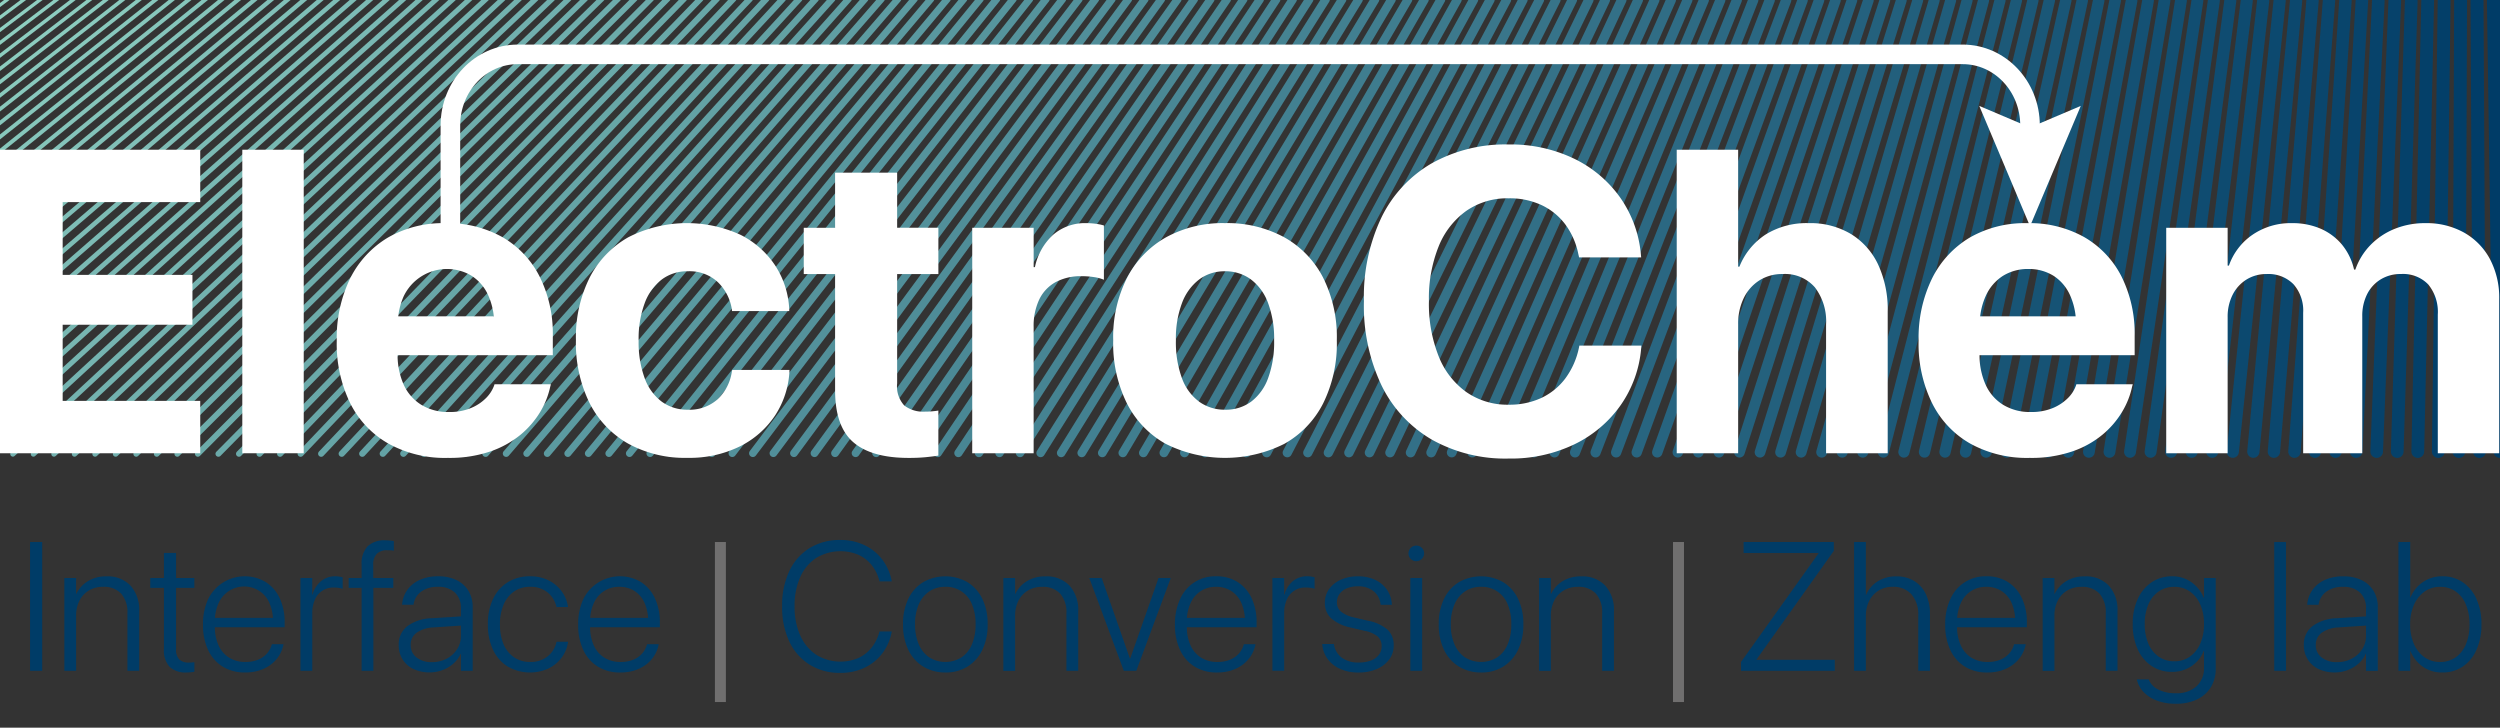 <svg id="Layer_1" data-name="Layer 1" xmlns="http://www.w3.org/2000/svg" viewBox="0 0 383 111.479"><rect x="0" y="0" width="383" height="111.479" fill="#333333" stroke="none"/><defs><style>.cls-1,.cls-10,.cls-100,.cls-101,.cls-102,.cls-103,.cls-104,.cls-105,.cls-106,.cls-107,.cls-108,.cls-109,.cls-11,.cls-110,.cls-111,.cls-112,.cls-113,.cls-114,.cls-115,.cls-116,.cls-117,.cls-118,.cls-119,.cls-12,.cls-120,.cls-121,.cls-122,.cls-123,.cls-124,.cls-125,.cls-126,.cls-127,.cls-128,.cls-129,.cls-13,.cls-130,.cls-131,.cls-132,.cls-133,.cls-134,.cls-135,.cls-136,.cls-137,.cls-138,.cls-139,.cls-14,.cls-140,.cls-141,.cls-142,.cls-143,.cls-144,.cls-145,.cls-146,.cls-147,.cls-148,.cls-149,.cls-15,.cls-150,.cls-151,.cls-152,.cls-153,.cls-16,.cls-17,.cls-18,.cls-19,.cls-2,.cls-20,.cls-21,.cls-22,.cls-23,.cls-24,.cls-25,.cls-26,.cls-27,.cls-28,.cls-29,.cls-3,.cls-30,.cls-31,.cls-32,.cls-33,.cls-34,.cls-35,.cls-36,.cls-37,.cls-38,.cls-39,.cls-4,.cls-40,.cls-41,.cls-42,.cls-43,.cls-44,.cls-45,.cls-46,.cls-47,.cls-48,.cls-49,.cls-5,.cls-50,.cls-51,.cls-52,.cls-53,.cls-54,.cls-55,.cls-56,.cls-57,.cls-58,.cls-59,.cls-6,.cls-60,.cls-61,.cls-62,.cls-63,.cls-64,.cls-65,.cls-66,.cls-67,.cls-68,.cls-69,.cls-7,.cls-70,.cls-71,.cls-72,.cls-73,.cls-74,.cls-75,.cls-76,.cls-77,.cls-78,.cls-79,.cls-8,.cls-80,.cls-81,.cls-82,.cls-83,.cls-84,.cls-85,.cls-86,.cls-87,.cls-88,.cls-89,.cls-9,.cls-90,.cls-91,.cls-92,.cls-93,.cls-94,.cls-95,.cls-96,.cls-97,.cls-98,.cls-99{fill:none;stroke-linecap:round;stroke-linejoin:round;}.cls-1{stroke:#91d1c2;stroke-width:0.5px;}.cls-2{stroke:#90d0c1;stroke-width:0.51px;}.cls-3{stroke:#8fcfc1;stroke-width:0.52px;}.cls-4{stroke:#8ecec0;stroke-width:0.53px;}.cls-5{stroke:#8dcdc0;stroke-width:0.54px;}.cls-6{stroke:#8cccbf;stroke-width:0.55px;}.cls-7{stroke:#8bcbbe;stroke-width:0.56px;}.cls-8{stroke:#8acabe;stroke-width:0.57px;}.cls-9{stroke:#89c9bd;stroke-width:0.579px;}.cls-10{stroke:#88c8bd;stroke-width:0.589px;}.cls-11{stroke:#87c7bc;stroke-width:0.599px;}.cls-12{stroke:#86c6bb;stroke-width:0.609px;}.cls-13{stroke:#85c5bb;stroke-width:0.619px;}.cls-14{stroke:#85c4ba;stroke-width:0.629px;}.cls-15{stroke:#84c3ba;stroke-width:0.639px;}.cls-16{stroke:#83c2b9;stroke-width:0.649px;}.cls-17{stroke:#82c1b8;stroke-width:0.659px;}.cls-18{stroke:#81c0b8;stroke-width:0.669px;}.cls-19{stroke:#80bfb7;stroke-width:0.679px;}.cls-20{stroke:#7fbeb7;stroke-width:0.689px;}.cls-21{stroke:#7ebdb6;stroke-width:0.699px;}.cls-22{stroke:#7dbcb5;stroke-width:0.709px;}.cls-23{stroke:#7cbbb5;stroke-width:0.719px;}.cls-24{stroke:#7bbab4;stroke-width:0.728px;}.cls-25{stroke:#7ab9b4;stroke-width:0.738px;}.cls-26{stroke:#79b8b3;stroke-width:0.748px;}.cls-27{stroke:#78b7b2;stroke-width:0.758px;}.cls-28{stroke:#77b6b2;stroke-width:0.768px;}.cls-29{stroke:#76b5b1;stroke-width:0.778px;}.cls-30{stroke:#75b4b1;stroke-width:0.788px;}.cls-31{stroke:#74b3b0;stroke-width:0.798px;}.cls-32{stroke:#73b2af;stroke-width:0.808px;}.cls-33{stroke:#72b1af;stroke-width:0.818px;}.cls-34{stroke:#71b0ae;stroke-width:0.828px;}.cls-35{stroke:#70afae;stroke-width:0.838px;}.cls-36{stroke:#6faead;stroke-width:0.848px;}.cls-37{stroke:#6eadac;stroke-width:0.858px;}.cls-38{stroke:#6dacac;stroke-width:0.868px;}.cls-39{stroke:#6dacab;stroke-width:0.877px;}.cls-40{stroke:#6cabaa;stroke-width:0.887px;}.cls-41{stroke:#6baaaa;stroke-width:0.897px;}.cls-42{stroke:#6aa9a9;stroke-width:0.907px;}.cls-43{stroke:#69a8a9;stroke-width:0.917px;}.cls-44{stroke:#68a7a8;stroke-width:0.927px;}.cls-45{stroke:#67a6a7;stroke-width:0.937px;}.cls-46{stroke:#66a5a7;stroke-width:0.947px;}.cls-47{stroke:#65a4a6;stroke-width:0.957px;}.cls-48{stroke:#64a3a6;stroke-width:0.967px;}.cls-49{stroke:#63a2a5;stroke-width:0.977px;}.cls-50{stroke:#62a1a4;stroke-width:0.987px;}.cls-51{stroke:#61a0a4;stroke-width:0.997px;}.cls-52{stroke:#609fa3;stroke-width:1.007px;}.cls-53{stroke:#5f9ea3;stroke-width:1.017px;}.cls-54{stroke:#5e9da2;stroke-width:1.026px;}.cls-55{stroke:#5d9ca1;stroke-width:1.036px;}.cls-56{stroke:#5c9ba1;stroke-width:1.046px;}.cls-57{stroke:#5b9aa0;stroke-width:1.056px;}.cls-58{stroke:#5a99a0;stroke-width:1.066px;}.cls-59{stroke:#59989f;stroke-width:1.076px;}.cls-60{stroke:#58979e;stroke-width:1.086px;}.cls-61{stroke:#57969e;stroke-width:1.096px;}.cls-62{stroke:#56959d;stroke-width:1.106px;}.cls-63{stroke:#55949d;stroke-width:1.116px;}.cls-64{stroke:#55939c;stroke-width:1.126px;}.cls-65{stroke:#54929b;stroke-width:1.136px;}.cls-66{stroke:#53919b;stroke-width:1.146px;}.cls-67{stroke:#52909a;stroke-width:1.156px;}.cls-68{stroke:#518f9a;stroke-width:1.166px;}.cls-69{stroke:#508e99;stroke-width:1.175px;}.cls-70{stroke:#4f8d98;stroke-width:1.185px;}.cls-71{stroke:#4e8c98;stroke-width:1.195px;}.cls-72{stroke:#4d8b97;stroke-width:1.205px;}.cls-73{stroke:#4c8a97;stroke-width:1.215px;}.cls-74{stroke:#4b8996;stroke-width:1.225px;}.cls-75{stroke:#4a8895;stroke-width:1.235px;}.cls-76{stroke:#498795;stroke-width:1.245px;}.cls-77{stroke:#488694;stroke-width:1.255px;}.cls-78{stroke:#478594;stroke-width:1.265px;}.cls-79{stroke:#468493;stroke-width:1.275px;}.cls-80{stroke:#458392;stroke-width:1.285px;}.cls-81{stroke:#448292;stroke-width:1.295px;}.cls-82{stroke:#438191;stroke-width:1.305px;}.cls-83{stroke:#428091;stroke-width:1.315px;}.cls-84{stroke:#417f90;stroke-width:1.325px;}.cls-85{stroke:#407e8f;stroke-width:1.334px;}.cls-86{stroke:#3f7d8f;stroke-width:1.344px;}.cls-87{stroke:#3e7c8e;stroke-width:1.354px;}.cls-88{stroke:#3d7b8e;stroke-width:1.364px;}.cls-89{stroke:#3c7a8d;stroke-width:1.374px;}.cls-90{stroke:#3c798c;stroke-width:1.384px;}.cls-91{stroke:#3b788c;stroke-width:1.394px;}.cls-92{stroke:#3a778b;stroke-width:1.404px;}.cls-93{stroke:#39768b;stroke-width:1.414px;}.cls-94{stroke:#38758a;stroke-width:1.424px;}.cls-95{stroke:#377489;stroke-width:1.434px;}.cls-96{stroke:#367389;stroke-width:1.444px;}.cls-97{stroke:#357288;stroke-width:1.454px;}.cls-98{stroke:#347188;stroke-width:1.464px;}.cls-99{stroke:#337087;stroke-width:1.474px;}.cls-100{stroke:#326f86;stroke-width:1.483px;}.cls-101{stroke:#316e86;stroke-width:1.493px;}.cls-102{stroke:#306d85;stroke-width:1.503px;}.cls-103{stroke:#2f6c85;stroke-width:1.513px;}.cls-104{stroke:#2e6b84;stroke-width:1.523px;}.cls-105{stroke:#2d6a83;stroke-width:1.533px;}.cls-106{stroke:#2c6983;stroke-width:1.543px;}.cls-107{stroke:#2b6882;stroke-width:1.553px;}.cls-108{stroke:#2a6782;stroke-width:1.563px;}.cls-109{stroke:#296681;stroke-width:1.573px;}.cls-110{stroke:#286580;stroke-width:1.583px;}.cls-111{stroke:#276480;stroke-width:1.593px;}.cls-112{stroke:#26637f;stroke-width:1.603px;}.cls-113{stroke:#25627f;stroke-width:1.613px;}.cls-114{stroke:#24617e;stroke-width:1.623px;}.cls-115{stroke:#24617d;stroke-width:1.632px;}.cls-116{stroke:#23607d;stroke-width:1.642px;}.cls-117{stroke:#225f7c;stroke-width:1.652px;}.cls-118{stroke:#215e7b;stroke-width:1.662px;}.cls-119{stroke:#205d7b;stroke-width:1.672px;}.cls-120{stroke:#1f5c7a;stroke-width:1.682px;}.cls-121{stroke:#1e5b7a;stroke-width:1.692px;}.cls-122{stroke:#1d5a79;stroke-width:1.702px;}.cls-123{stroke:#1c5978;stroke-width:1.712px;}.cls-124{stroke:#1b5878;stroke-width:1.722px;}.cls-125{stroke:#1a5777;stroke-width:1.732px;}.cls-126{stroke:#195677;stroke-width:1.742px;}.cls-127{stroke:#185576;stroke-width:1.752px;}.cls-128{stroke:#175475;stroke-width:1.762px;}.cls-129{stroke:#165375;stroke-width:1.772px;}.cls-130{stroke:#155274;stroke-width:1.781px;}.cls-131{stroke:#145174;stroke-width:1.791px;}.cls-132{stroke:#135073;stroke-width:1.801px;}.cls-133{stroke:#124f72;stroke-width:1.811px;}.cls-134{stroke:#114e72;stroke-width:1.821px;}.cls-135{stroke:#104d71;stroke-width:1.831px;}.cls-136{stroke:#0f4c71;stroke-width:1.841px;}.cls-137{stroke:#0e4b70;stroke-width:1.851px;}.cls-138{stroke:#0d4a6f;stroke-width:1.861px;}.cls-139{stroke:#0c496f;stroke-width:1.871px;}.cls-140{stroke:#0c486e;stroke-width:1.881px;}.cls-141{stroke:#0b476e;stroke-width:1.891px;}.cls-142{stroke:#0a466d;stroke-width:1.901px;}.cls-143{stroke:#09456c;stroke-width:1.911px;}.cls-144{stroke:#08446c;stroke-width:1.921px;}.cls-145{stroke:#07436b;stroke-width:1.93px;}.cls-146{stroke:#06426b;stroke-width:1.94px;}.cls-147{stroke:#05416a;stroke-width:1.95px;}.cls-148{stroke:#044069;stroke-width:1.96px;}.cls-149{stroke:#033f69;stroke-width:1.97px;}.cls-150{stroke:#023e68;stroke-width:1.98px;}.cls-151{stroke:#013d68;stroke-width:1.99px;}.cls-152{stroke:#003c67;stroke-width:2px;}.cls-153{stroke:#fff;stroke-width:3px;}.cls-154{fill:#fff;}.cls-155{fill:#003c67;}.cls-156{fill:#706f6f;}</style></defs><line class="cls-1" x1="-92.5" y1="69.659" x2="1.5" y2="-0.341"/><line class="cls-2" x1="-89.351" y1="69.656" x2="4.02" y2="-0.338"/><line class="cls-3" x1="-86.202" y1="69.653" x2="6.54" y2="-0.334"/><line class="cls-4" x1="-83.053" y1="69.649" x2="9.06" y2="-0.331"/><line class="cls-5" x1="-79.904" y1="69.646" x2="11.579" y2="-0.328"/><line class="cls-6" x1="-76.755" y1="69.643" x2="14.099" y2="-0.324"/><line class="cls-7" x1="-73.606" y1="69.639" x2="16.619" y2="-0.321"/><line class="cls-8" x1="-70.457" y1="69.636" x2="19.139" y2="-0.318"/><line class="cls-9" x1="-67.308" y1="69.633" x2="21.659" y2="-0.314"/><line class="cls-10" x1="-64.159" y1="69.629" x2="24.179" y2="-0.311"/><line class="cls-11" x1="-61.01" y1="69.626" x2="26.699" y2="-0.308"/><line class="cls-12" x1="-57.861" y1="69.623" x2="29.219" y2="-0.304"/><line class="cls-13" x1="-54.712" y1="69.619" x2="31.738" y2="-0.301"/><line class="cls-14" x1="-51.563" y1="69.616" x2="34.258" y2="-0.298"/><line class="cls-15" x1="-48.414" y1="69.613" x2="36.778" y2="-0.294"/><line class="cls-16" x1="-45.265" y1="69.61" x2="39.298" y2="-0.291"/><line class="cls-17" x1="-42.116" y1="69.606" x2="41.818" y2="-0.288"/><line class="cls-18" x1="-38.967" y1="69.603" x2="44.338" y2="-0.285"/><line class="cls-19" x1="-35.818" y1="69.6" x2="46.858" y2="-0.281"/><line class="cls-20" x1="-32.669" y1="69.596" x2="49.377" y2="-0.278"/><line class="cls-21" x1="-29.52" y1="69.593" x2="51.897" y2="-0.275"/><line class="cls-22" x1="-26.371" y1="69.59" x2="54.417" y2="-0.271"/><line class="cls-23" x1="-23.222" y1="69.586" x2="56.937" y2="-0.268"/><line class="cls-24" x1="-20.073" y1="69.583" x2="59.457" y2="-0.265"/><line class="cls-25" x1="-16.924" y1="69.58" x2="61.977" y2="-0.261"/><line class="cls-26" x1="-13.775" y1="69.576" x2="64.497" y2="-0.258"/><line class="cls-27" x1="-10.626" y1="69.573" x2="67.017" y2="-0.255"/><line class="cls-28" x1="-7.477" y1="69.57" x2="69.536" y2="-0.251"/><line class="cls-29" x1="-4.328" y1="69.566" x2="72.056" y2="-0.248"/><line class="cls-30" x1="-1.179" y1="69.563" x2="74.576" y2="-0.245"/><line class="cls-31" x1="1.97" y1="69.56" x2="77.096" y2="-0.241"/><line class="cls-32" x1="5.119" y1="69.557" x2="79.616" y2="-0.238"/><line class="cls-33" x1="8.268" y1="69.553" x2="82.136" y2="-0.235"/><line class="cls-34" x1="11.417" y1="69.55" x2="84.656" y2="-0.232"/><line class="cls-35" x1="14.566" y1="69.547" x2="87.175" y2="-0.228"/><line class="cls-36" x1="17.715" y1="69.543" x2="89.695" y2="-0.225"/><line class="cls-37" x1="20.864" y1="69.54" x2="92.215" y2="-0.222"/><line class="cls-38" x1="24.013" y1="69.537" x2="94.735" y2="-0.218"/><line class="cls-39" x1="27.162" y1="69.533" x2="97.255" y2="-0.215"/><line class="cls-40" x1="30.311" y1="69.53" x2="99.775" y2="-0.212"/><line class="cls-41" x1="33.46" y1="69.527" x2="102.295" y2="-0.208"/><line class="cls-42" x1="36.609" y1="69.523" x2="104.815" y2="-0.205"/><line class="cls-43" x1="39.758" y1="69.52" x2="107.334" y2="-0.202"/><line class="cls-44" x1="42.907" y1="69.517" x2="109.854" y2="-0.198"/><line class="cls-45" x1="46.056" y1="69.513" x2="112.374" y2="-0.195"/><line class="cls-46" x1="49.205" y1="69.51" x2="114.894" y2="-0.192"/><line class="cls-47" x1="52.354" y1="69.507" x2="117.414" y2="-0.189"/><line class="cls-48" x1="55.503" y1="69.504" x2="119.934" y2="-0.185"/><line class="cls-49" x1="58.652" y1="69.5" x2="122.454" y2="-0.182"/><line class="cls-50" x1="61.801" y1="69.497" x2="124.974" y2="-0.179"/><line class="cls-51" x1="64.95" y1="69.494" x2="127.493" y2="-0.175"/><line class="cls-52" x1="68.099" y1="69.49" x2="130.013" y2="-0.172"/><line class="cls-53" x1="71.248" y1="69.487" x2="132.533" y2="-0.169"/><line class="cls-54" x1="74.397" y1="69.484" x2="135.053" y2="-0.165"/><line class="cls-55" x1="77.546" y1="69.48" x2="137.573" y2="-0.162"/><line class="cls-56" x1="80.695" y1="69.477" x2="140.093" y2="-0.159"/><line class="cls-57" x1="83.844" y1="69.474" x2="142.613" y2="-0.155"/><line class="cls-58" x1="86.993" y1="69.47" x2="145.132" y2="-0.152"/><line class="cls-59" x1="90.142" y1="69.467" x2="147.652" y2="-0.149"/><line class="cls-60" x1="93.291" y1="69.464" x2="150.172" y2="-0.145"/><line class="cls-61" x1="96.44" y1="69.461" x2="152.692" y2="-0.142"/><line class="cls-62" x1="99.589" y1="69.457" x2="155.212" y2="-0.139"/><line class="cls-63" x1="102.738" y1="69.454" x2="157.732" y2="-0.136"/><line class="cls-64" x1="105.887" y1="69.451" x2="160.252" y2="-0.132"/><line class="cls-65" x1="109.036" y1="69.447" x2="162.772" y2="-0.129"/><line class="cls-66" x1="112.185" y1="69.444" x2="165.291" y2="-0.126"/><line class="cls-67" x1="115.334" y1="69.441" x2="167.811" y2="-0.122"/><line class="cls-68" x1="118.483" y1="69.437" x2="170.331" y2="-0.119"/><line class="cls-69" x1="121.632" y1="69.434" x2="172.851" y2="-0.116"/><line class="cls-70" x1="124.781" y1="69.431" x2="175.371" y2="-0.112"/><line class="cls-71" x1="127.93" y1="69.427" x2="177.891" y2="-0.109"/><line class="cls-72" x1="131.079" y1="69.424" x2="180.411" y2="-0.106"/><line class="cls-73" x1="134.228" y1="69.421" x2="182.93" y2="-0.102"/><line class="cls-74" x1="137.377" y1="69.417" x2="185.45" y2="-0.099"/><line class="cls-75" x1="140.526" y1="69.414" x2="187.97" y2="-0.096"/><line class="cls-76" x1="143.675" y1="69.411" x2="190.49" y2="-0.092"/><line class="cls-77" x1="146.825" y1="69.408" x2="193.01" y2="-0.089"/><line class="cls-78" x1="149.974" y1="69.404" x2="195.53" y2="-0.086"/><line class="cls-79" x1="153.123" y1="69.401" x2="198.05" y2="-0.083"/><line class="cls-80" x1="156.272" y1="69.398" x2="200.57" y2="-0.079"/><line class="cls-81" x1="159.421" y1="69.394" x2="203.089" y2="-0.076"/><line class="cls-82" x1="162.57" y1="69.391" x2="205.609" y2="-0.073"/><line class="cls-83" x1="165.719" y1="69.388" x2="208.129" y2="-0.069"/><line class="cls-84" x1="168.868" y1="69.384" x2="210.649" y2="-0.066"/><line class="cls-85" x1="172.017" y1="69.381" x2="213.169" y2="-0.063"/><line class="cls-86" x1="175.166" y1="69.378" x2="215.689" y2="-0.059"/><line class="cls-87" x1="178.315" y1="69.374" x2="218.209" y2="-0.056"/><line class="cls-88" x1="181.464" y1="69.371" x2="220.728" y2="-0.053"/><line class="cls-89" x1="184.613" y1="69.368" x2="223.248" y2="-0.049"/><line class="cls-90" x1="187.762" y1="69.364" x2="225.768" y2="-0.046"/><line class="cls-91" x1="190.911" y1="69.361" x2="228.288" y2="-0.043"/><line class="cls-92" x1="194.06" y1="69.358" x2="230.808" y2="-0.039"/><line class="cls-93" x1="197.209" y1="69.355" x2="233.328" y2="-0.036"/><line class="cls-94" x1="200.358" y1="69.351" x2="235.848" y2="-0.033"/><line class="cls-95" x1="203.507" y1="69.348" x2="238.368" y2="-0.03"/><line class="cls-96" x1="206.656" y1="69.345" x2="240.887" y2="-0.026"/><line class="cls-97" x1="209.805" y1="69.341" x2="243.407" y2="-0.023"/><line class="cls-98" x1="212.954" y1="69.338" x2="245.927" y2="-0.02"/><line class="cls-99" x1="216.103" y1="69.335" x2="248.447" y2="-0.016"/><line class="cls-100" x1="219.252" y1="69.331" x2="250.967" y2="-0.013"/><line class="cls-101" x1="222.401" y1="69.328" x2="253.487" y2="-0.01"/><line class="cls-102" x1="225.55" y1="69.325" x2="256.007" y2="-0.006"/><line class="cls-103" x1="228.699" y1="69.321" x2="258.526" y2="-0.003"/><line class="cls-104" x1="231.848" y1="69.318" x2="261.046"/><line class="cls-105" x1="234.997" y1="69.315" x2="263.566" y2="0.004"/><line class="cls-106" x1="238.146" y1="69.311" x2="266.086" y2="0.007"/><line class="cls-107" x1="241.295" y1="69.308" x2="268.606" y2="0.01"/><line class="cls-108" x1="244.444" y1="69.305" x2="271.126" y2="0.013"/><line class="cls-109" x1="247.593" y1="69.302" x2="273.646" y2="0.017"/><line class="cls-110" x1="250.742" y1="69.298" x2="276.166" y2="0.02"/><line class="cls-111" x1="253.891" y1="69.295" x2="278.685" y2="0.023"/><line class="cls-112" x1="257.04" y1="69.292" x2="281.205" y2="0.027"/><line class="cls-113" x1="260.189" y1="69.288" x2="283.725" y2="0.03"/><line class="cls-114" x1="263.338" y1="69.285" x2="286.245" y2="0.033"/><line class="cls-115" x1="266.487" y1="69.282" x2="288.765" y2="0.037"/><line class="cls-116" x1="269.636" y1="69.278" x2="291.285" y2="0.04"/><line class="cls-117" x1="272.785" y1="69.275" x2="293.805" y2="0.043"/><line class="cls-118" x1="275.934" y1="69.272" x2="296.325" y2="0.047"/><line class="cls-119" x1="279.083" y1="69.268" x2="298.844" y2="0.05"/><line class="cls-120" x1="282.232" y1="69.265" x2="301.364" y2="0.053"/><line class="cls-121" x1="285.381" y1="69.262" x2="303.884" y2="0.057"/><line class="cls-122" x1="288.53" y1="69.259" x2="306.404" y2="0.06"/><line class="cls-123" x1="291.679" y1="69.255" x2="308.924" y2="0.063"/><line class="cls-124" x1="294.828" y1="69.252" x2="311.444" y2="0.066"/><line class="cls-125" x1="297.977" y1="69.249" x2="313.964" y2="0.07"/><line class="cls-126" x1="301.126" y1="69.245" x2="316.483" y2="0.073"/><line class="cls-127" x1="304.275" y1="69.242" x2="319.003" y2="0.076"/><line class="cls-128" x1="307.424" y1="69.239" x2="321.523" y2="0.08"/><line class="cls-129" x1="310.573" y1="69.235" x2="324.043" y2="0.083"/><line class="cls-130" x1="313.722" y1="69.232" x2="326.563" y2="0.086"/><line class="cls-131" x1="316.871" y1="69.229" x2="329.083" y2="0.09"/><line class="cls-132" x1="320.02" y1="69.225" x2="331.603" y2="0.093"/><line class="cls-133" x1="323.169" y1="69.222" x2="334.123" y2="0.096"/><line class="cls-134" x1="326.318" y1="69.219" x2="336.642" y2="0.1"/><line class="cls-135" x1="329.467" y1="69.215" x2="339.162" y2="0.103"/><line class="cls-136" x1="332.616" y1="69.212" x2="341.682" y2="0.106"/><line class="cls-137" x1="335.765" y1="69.209" x2="344.202" y2="0.11"/><line class="cls-138" x1="338.914" y1="69.206" x2="346.722" y2="0.113"/><line class="cls-139" x1="342.063" y1="69.202" x2="349.242" y2="0.116"/><line class="cls-140" x1="345.212" y1="69.199" x2="351.762" y2="0.119"/><line class="cls-141" x1="348.361" y1="69.196" x2="354.281" y2="0.123"/><line class="cls-142" x1="351.51" y1="69.192" x2="356.801" y2="0.126"/><line class="cls-143" x1="354.659" y1="69.189" x2="359.321" y2="0.129"/><line class="cls-144" x1="357.808" y1="69.186" x2="361.841" y2="0.133"/><line class="cls-145" x1="360.957" y1="69.182" x2="364.361" y2="0.136"/><line class="cls-146" x1="364.106" y1="69.179" x2="366.881" y2="0.139"/><line class="cls-147" x1="367.255" y1="69.176" x2="369.401" y2="0.143"/><line class="cls-148" x1="370.404" y1="69.172" x2="371.921" y2="0.146"/><line class="cls-149" x1="373.553" y1="69.169" x2="374.44" y2="0.149"/><line class="cls-150" x1="376.702" y1="69.166" x2="376.96" y2="0.153"/><line class="cls-151" x1="379.851" y1="69.162" x2="379.48" y2="0.156"/><line class="cls-152" x1="383" y1="69.159" x2="382" y2="0.159"/><path class="cls-153" d="M69,34.659V19.219c0-6.014,4.618-10.89,10.315-10.89h221.37c5.7,0,10.315,4.876,10.315,10.89v2.9"/><polygon class="cls-154" points="303.223 16.225 311 19.529 318.777 16.225 311 34.659 303.223 16.225"/><path class="cls-155" d="M4.606,83.038h1.86v19.729H4.606Z"/><path class="cls-155" d="M9.856,88.548h1.8v2.433H11.7a4.6,4.6,0,0,1,1.723-1.92A5.207,5.207,0,0,1,16.31,88.3,4.8,4.8,0,0,1,20,89.724a5.548,5.548,0,0,1,1.326,3.937v9.106H19.522v-8.8a4.312,4.312,0,0,0-.957-3.022A3.588,3.588,0,0,0,15.79,89.9a4.125,4.125,0,0,0-2.174.561,3.824,3.824,0,0,0-1.442,1.552,5,5,0,0,0-.513,2.331v8.422h-1.8Z"/><path class="cls-155" d="M25.982,102.158a3.724,3.724,0,0,1-.868-2.727V90.065H23.022V88.548h2.092V84.706h1.86v3.842h2.8v1.517h-2.8V99.4a2.184,2.184,0,0,0,.5,1.641,2.124,2.124,0,0,0,1.5.465c.155,0,.3-.007.444-.021l.362-.034v1.463c-.136.027-.312.053-.526.075a6.078,6.078,0,0,1-.649.034A3.559,3.559,0,0,1,25.982,102.158Z"/><path class="cls-155" d="M34.124,102.131a5.882,5.882,0,0,1-2.235-2.543A8.939,8.939,0,0,1,31.1,95.7v-.013a9.039,9.039,0,0,1,.786-3.9,6.254,6.254,0,0,1,8.818-2.618,5.815,5.815,0,0,1,2.147,2.481,8.638,8.638,0,0,1,.758,3.733V96.1H32.005V94.659H42.737l-.916,1.3v-.684a6.852,6.852,0,0,0-.567-2.946A4.16,4.16,0,0,0,39.7,90.517,4.286,4.286,0,0,0,33.5,92.369a6.654,6.654,0,0,0-.581,2.905v.684a6.8,6.8,0,0,0,.581,2.953,4.264,4.264,0,0,0,1.634,1.86,4.655,4.655,0,0,0,2.474.642,5.073,5.073,0,0,0,1.86-.321,3.664,3.664,0,0,0,1.367-.909,3.418,3.418,0,0,0,.779-1.368l.041-.123h1.778l-.028.137a4.974,4.974,0,0,1-.69,1.675,5.123,5.123,0,0,1-1.265,1.34,5.85,5.85,0,0,1-1.75.875,7.118,7.118,0,0,1-2.133.307A6.421,6.421,0,0,1,34.124,102.131Z"/><path class="cls-155" d="M46.032,88.548h1.805V91.1h.041A4.065,4.065,0,0,1,49.17,89.04a3.352,3.352,0,0,1,2.208-.752,3.717,3.717,0,0,1,.656.055,3.594,3.594,0,0,1,.465.109v1.764a2.251,2.251,0,0,0-.533-.144,4.957,4.957,0,0,0-.834-.061A3.031,3.031,0,0,0,48.24,91.87a5.025,5.025,0,0,0-.4,2.092v8.8H46.032Z"/><path class="cls-155" d="M55.4,90.065H53.415V88.548H55.4V86.524a3.834,3.834,0,0,1,.923-2.836,3.691,3.691,0,0,1,2.7-.91c.246,0,.487.012.724.034s.433.048.588.076v1.476a3.555,3.555,0,0,0-.485-.054c-.178-.009-.358-.014-.54-.014a2.168,2.168,0,0,0-1.579.54,2.327,2.327,0,0,0-.554,1.729v1.983h3.076v1.517H57.2v12.7H55.4Z"/><path class="cls-155" d="M63.341,102.5a3.991,3.991,0,0,1-1.661-1.477,4.043,4.043,0,0,1-.595-2.194V98.8a3.488,3.488,0,0,1,1.326-2.878,6.59,6.59,0,0,1,3.774-1.21l5.332-.342V95.78l-5.114.342a4.8,4.8,0,0,0-2.577.814,2.22,2.22,0,0,0-.909,1.866v.027a2.3,2.3,0,0,0,.9,1.894,3.646,3.646,0,0,0,2.338.717,4.8,4.8,0,0,0,2.263-.526,4.192,4.192,0,0,0,1.6-1.442,3.689,3.689,0,0,0,.594-2.051V93.2a3.172,3.172,0,0,0-.923-2.42A3.617,3.617,0,0,0,67.1,89.9a4.241,4.241,0,0,0-2.523.7,2.934,2.934,0,0,0-1.21,1.914l-.027.136H61.6l.014-.164a4.4,4.4,0,0,1,.834-2.173,4.712,4.712,0,0,1,1.887-1.484,6.7,6.7,0,0,1,2.789-.54,6.306,6.306,0,0,1,2.81.581,4.333,4.333,0,0,1,1.832,1.648,4.749,4.749,0,0,1,.649,2.515v9.735h-1.8v-2.612h-.041a4.363,4.363,0,0,1-1.107,1.5,5.4,5.4,0,0,1-1.668,1,5.866,5.866,0,0,1-4.457-.164Z"/><path class="cls-155" d="M77.785,102.117a5.993,5.993,0,0,1-2.249-2.563,8.96,8.96,0,0,1-.793-3.91V95.63a8.824,8.824,0,0,1,.8-3.89A6.005,6.005,0,0,1,77.8,89.19a6.3,6.3,0,0,1,3.384-.9,6.216,6.216,0,0,1,2.9.643,5.519,5.519,0,0,1,1.982,1.681,5.233,5.233,0,0,1,.937,2.27l.014.123H85.257l-.028-.123A3.909,3.909,0,0,0,83.9,90.77a4.066,4.066,0,0,0-2.713-.869,4.179,4.179,0,0,0-2.413.7,4.61,4.61,0,0,0-1.607,2,7.469,7.469,0,0,0-.574,3.055v.014a7.5,7.5,0,0,0,.574,3.076,4.489,4.489,0,0,0,1.62,1.976,4.3,4.3,0,0,0,2.427.69,4.129,4.129,0,0,0,2.645-.827,3.841,3.841,0,0,0,1.374-2.153l.028-.123h1.777l-.027.109a5.164,5.164,0,0,1-.991,2.365A5.548,5.548,0,0,1,84,102.425a6.846,6.846,0,0,1-6.214-.308Z"/><path class="cls-155" d="M91.6,102.131a5.877,5.877,0,0,1-2.236-2.543,8.953,8.953,0,0,1-.786-3.89v-.013a9.054,9.054,0,0,1,.786-3.9,6.255,6.255,0,0,1,8.819-2.618,5.82,5.82,0,0,1,2.146,2.481,8.624,8.624,0,0,1,.759,3.733V96.1H89.481V94.659h10.733l-.916,1.3v-.684a6.851,6.851,0,0,0-.568-2.946,4.152,4.152,0,0,0-1.558-1.811,4.245,4.245,0,0,0-2.29-.616,4.141,4.141,0,0,0-3.9,2.468,6.654,6.654,0,0,0-.582,2.905v.684a6.8,6.8,0,0,0,.582,2.953,4.262,4.262,0,0,0,1.633,1.86,4.661,4.661,0,0,0,2.475.642,5.072,5.072,0,0,0,1.859-.321,3.656,3.656,0,0,0,1.367-.909,3.409,3.409,0,0,0,.78-1.368l.041-.123h1.777l-.027.137a4.956,4.956,0,0,1-.691,1.675,5.119,5.119,0,0,1-1.264,1.34,5.85,5.85,0,0,1-1.75.875,7.122,7.122,0,0,1-2.133.307A6.419,6.419,0,0,1,91.6,102.131Z"/><path class="cls-156" d="M109.524,83.038h1.682v24.514h-1.682Z"/><path class="cls-155" d="M124.017,101.816a8.327,8.327,0,0,1-3.1-3.547,12.325,12.325,0,0,1-1.094-5.373v-.014a12.307,12.307,0,0,1,1.094-5.38,8.26,8.26,0,0,1,3.1-3.527,8.729,8.729,0,0,1,4.723-1.251,8.392,8.392,0,0,1,3.678.786,7.471,7.471,0,0,1,2.721,2.18,7.664,7.664,0,0,1,1.449,3.241l.027.136h-1.873l-.068-.246a6.32,6.32,0,0,0-1.189-2.317,5.513,5.513,0,0,0-2-1.518,7.184,7.184,0,0,0-6.454.5,6.761,6.761,0,0,0-2.44,2.933,10.705,10.705,0,0,0-.861,4.464V92.9a10.637,10.637,0,0,0,.868,4.457,6.9,6.9,0,0,0,2.447,2.953,7.067,7.067,0,0,0,6.419.512,5.554,5.554,0,0,0,2.017-1.545,6.517,6.517,0,0,0,1.223-2.413l.041-.123h1.873l-.027.137a7.672,7.672,0,0,1-1.449,3.254,7.422,7.422,0,0,1-2.714,2.174,8.459,8.459,0,0,1-3.685.779A8.667,8.667,0,0,1,124.017,101.816Z"/><path class="cls-155" d="M141.435,102.117a6.012,6.012,0,0,1-2.277-2.55,8.771,8.771,0,0,1-.813-3.91V95.63a8.728,8.728,0,0,1,.813-3.9,6.016,6.016,0,0,1,2.277-2.543,6.85,6.85,0,0,1,6.774,0,6.091,6.091,0,0,1,2.276,2.536,8.65,8.65,0,0,1,.821,3.91v.027a8.7,8.7,0,0,1-.821,3.917,6.154,6.154,0,0,1-2.269,2.55,6.279,6.279,0,0,1-3.391.9A6.441,6.441,0,0,1,141.435,102.117Zm5.837-1.388a4.45,4.45,0,0,0,1.614-1.982,7.6,7.6,0,0,0,.574-3.09V95.63a7.536,7.536,0,0,0-.574-3.09,4.228,4.228,0,0,0-4.074-2.639,4.3,4.3,0,0,0-2.42.684,4.509,4.509,0,0,0-1.621,1.969,7.428,7.428,0,0,0-.581,3.076v.027a7.526,7.526,0,0,0,.581,3.09,4.5,4.5,0,0,0,1.621,1.982,4.694,4.694,0,0,0,4.88,0Z"/><path class="cls-155" d="M153.712,88.548h1.805v2.433h.041a4.594,4.594,0,0,1,1.722-1.92,5.21,5.21,0,0,1,2.885-.759,4.8,4.8,0,0,1,3.691,1.422,5.548,5.548,0,0,1,1.327,3.937v9.106h-1.805v-8.8a4.312,4.312,0,0,0-.957-3.022,3.589,3.589,0,0,0-2.775-1.039,4.123,4.123,0,0,0-2.174.561,3.826,3.826,0,0,0-1.443,1.552,5.017,5.017,0,0,0-.512,2.331v8.422h-1.805Z"/><path class="cls-155" d="M166.878,88.548h1.9L173.1,100.88h.054l4.334-12.332h1.873l-5.277,14.219h-1.914Z"/><path class="cls-155" d="M183.024,102.131a5.888,5.888,0,0,1-2.235-2.543A8.953,8.953,0,0,1,180,95.7v-.013a9.054,9.054,0,0,1,.786-3.9,5.841,5.841,0,0,1,5.53-3.5,6,6,0,0,1,3.288.882,5.815,5.815,0,0,1,2.147,2.481,8.624,8.624,0,0,1,.759,3.733V96.1H180.905V94.659h10.733l-.916,1.3v-.684a6.851,6.851,0,0,0-.568-2.946,4.152,4.152,0,0,0-1.558-1.811,4.245,4.245,0,0,0-2.29-.616,4.143,4.143,0,0,0-3.9,2.468,6.669,6.669,0,0,0-.581,2.905v.684a6.817,6.817,0,0,0,.581,2.953,4.27,4.27,0,0,0,1.634,1.86,4.658,4.658,0,0,0,2.475.642,5.072,5.072,0,0,0,1.859-.321,3.656,3.656,0,0,0,1.367-.909,3.42,3.42,0,0,0,.78-1.368l.041-.123h1.777l-.027.137a4.956,4.956,0,0,1-.691,1.675,5.119,5.119,0,0,1-1.264,1.34,5.85,5.85,0,0,1-1.75.875,7.127,7.127,0,0,1-2.133.307A6.425,6.425,0,0,1,183.024,102.131Z"/><path class="cls-155" d="M194.933,88.548h1.8V91.1h.041a4.072,4.072,0,0,1,1.292-2.064,3.354,3.354,0,0,1,2.208-.752,3.721,3.721,0,0,1,.657.055,3.572,3.572,0,0,1,.464.109v1.764a2.223,2.223,0,0,0-.533-.144,4.949,4.949,0,0,0-.834-.061,3.029,3.029,0,0,0-2.891,1.859,5.024,5.024,0,0,0-.4,2.092v8.8h-1.8Z"/><path class="cls-155" d="M205.33,102.486a4.767,4.767,0,0,1-1.907-1.49,4.406,4.406,0,0,1-.848-2.208l-.013-.123h1.791l.027.123a3.039,3.039,0,0,0,1.189,1.976,4.172,4.172,0,0,0,2.571.731,5.257,5.257,0,0,0,1.88-.3,2.681,2.681,0,0,0,1.216-.868,2.1,2.1,0,0,0,.431-1.3v-.014a1.943,1.943,0,0,0-.574-1.477,4.46,4.46,0,0,0-2.01-.888l-2.146-.506a6.507,6.507,0,0,1-2.988-1.4,3.134,3.134,0,0,1-.977-2.385v-.014a3.52,3.52,0,0,1,.649-2.1,4.362,4.362,0,0,1,1.791-1.428,6.249,6.249,0,0,1,2.618-.52,6.067,6.067,0,0,1,2.646.54,4.515,4.515,0,0,1,1.791,1.49,4.329,4.329,0,0,1,.759,2.181l.013.15h-1.722l-.014-.095a2.976,2.976,0,0,0-1.073-1.99,3.669,3.669,0,0,0-2.4-.745,4.313,4.313,0,0,0-1.695.308,2.579,2.579,0,0,0-1.121.861,2.135,2.135,0,0,0-.4,1.279v.013a1.821,1.821,0,0,0,.616,1.408,4.666,4.666,0,0,0,2.023.9l2.133.506a6.348,6.348,0,0,1,3.028,1.4,3.226,3.226,0,0,1,.9,2.386V98.9a3.481,3.481,0,0,1-.7,2.147,4.622,4.622,0,0,1-1.907,1.456,6.874,6.874,0,0,1-2.768.526A6.764,6.764,0,0,1,205.33,102.486Z"/><path class="cls-155" d="M216.131,85.629a1.162,1.162,0,0,1-.349-.855,1.192,1.192,0,0,1,1.19-1.189,1.159,1.159,0,0,1,.854.349,1.142,1.142,0,0,1,.349.84,1.192,1.192,0,0,1-1.2,1.2A1.148,1.148,0,0,1,216.131,85.629Zm-.062,2.919h1.805v14.219h-1.805Z"/><path class="cls-155" d="M223.507,102.117a6.012,6.012,0,0,1-2.277-2.55,8.771,8.771,0,0,1-.813-3.91V95.63a8.728,8.728,0,0,1,.813-3.9,6.016,6.016,0,0,1,2.277-2.543,6.85,6.85,0,0,1,6.774,0,6.093,6.093,0,0,1,2.277,2.536,8.663,8.663,0,0,1,.82,3.91v.027a8.709,8.709,0,0,1-.82,3.917,6.156,6.156,0,0,1-2.27,2.55,6.279,6.279,0,0,1-3.391.9A6.441,6.441,0,0,1,223.507,102.117Zm5.838-1.388a4.455,4.455,0,0,0,1.613-1.982,7.6,7.6,0,0,0,.574-3.09V95.63a7.536,7.536,0,0,0-.574-3.09,4.228,4.228,0,0,0-4.074-2.639,4.3,4.3,0,0,0-2.42.684,4.5,4.5,0,0,0-1.62,1.969,7.412,7.412,0,0,0-.581,3.076v.027a7.51,7.51,0,0,0,.581,3.09,4.488,4.488,0,0,0,1.62,1.982,4.7,4.7,0,0,0,4.881,0Z"/><path class="cls-155" d="M235.784,88.548h1.805v2.433h.041a4.59,4.59,0,0,1,1.723-1.92,5.208,5.208,0,0,1,2.884-.759,4.8,4.8,0,0,1,3.692,1.422,5.552,5.552,0,0,1,1.326,3.937v9.106H245.45v-8.8a4.312,4.312,0,0,0-.957-3.022,3.588,3.588,0,0,0-2.775-1.039,4.128,4.128,0,0,0-2.174.561,3.817,3.817,0,0,0-1.442,1.552,5,5,0,0,0-.513,2.331v8.422h-1.805Z"/><path class="cls-156" d="M256.306,83.038h1.681v24.514h-1.681Z"/><path class="cls-155" d="M266.724,101.413,278.6,84.774V84.72H267.12V83.038h13.822v1.354L269.1,101.03v.055h11.99v1.682H266.724Z"/><path class="cls-155" d="M284.046,83.038h1.805v8.108h.041a4.47,4.47,0,0,1,1.75-2.072,5.255,5.255,0,0,1,2.9-.772,5.078,5.078,0,0,1,2.7.7A4.722,4.722,0,0,1,295.031,91a6.739,6.739,0,0,1,.636,3.022v8.75h-1.791V94.3a4.662,4.662,0,0,0-1.046-3.254,3.7,3.7,0,0,0-2.878-1.149,4,4,0,0,0-2.146.575,3.892,3.892,0,0,0-1.443,1.579,5.059,5.059,0,0,0-.512,2.331v8.381h-1.805Z"/><path class="cls-155" d="M301.026,102.131a5.888,5.888,0,0,1-2.235-2.543,8.953,8.953,0,0,1-.786-3.89v-.013a9.054,9.054,0,0,1,.786-3.9,5.841,5.841,0,0,1,5.53-3.5,6,6,0,0,1,3.288.882,5.815,5.815,0,0,1,2.147,2.481,8.624,8.624,0,0,1,.759,3.733V96.1H298.907V94.659H309.64l-.916,1.3v-.684a6.851,6.851,0,0,0-.568-2.946,4.152,4.152,0,0,0-1.558-1.811,4.245,4.245,0,0,0-2.29-.616,4.143,4.143,0,0,0-3.9,2.468,6.669,6.669,0,0,0-.581,2.905v.684a6.817,6.817,0,0,0,.581,2.953,4.27,4.27,0,0,0,1.634,1.86,4.658,4.658,0,0,0,2.475.642,5.072,5.072,0,0,0,1.859-.321,3.656,3.656,0,0,0,1.367-.909,3.42,3.42,0,0,0,.78-1.368l.041-.123h1.777l-.027.137a4.956,4.956,0,0,1-.691,1.675,5.107,5.107,0,0,1-1.265,1.34,5.827,5.827,0,0,1-1.75.875,7.116,7.116,0,0,1-2.132.307A6.425,6.425,0,0,1,301.026,102.131Z"/><path class="cls-155" d="M312.935,88.548h1.8v2.433h.041a4.6,4.6,0,0,1,1.723-1.92,5.21,5.21,0,0,1,2.885-.759,4.8,4.8,0,0,1,3.691,1.422,5.548,5.548,0,0,1,1.326,3.937v9.106h-1.8v-8.8a4.316,4.316,0,0,0-.957-3.022,3.59,3.59,0,0,0-2.776-1.039,4.128,4.128,0,0,0-2.174.561,3.824,3.824,0,0,0-1.442,1.552,5,5,0,0,0-.513,2.331v8.422h-1.8Z"/><path class="cls-155" d="M330.421,107.326a5.433,5.433,0,0,1-2.017-1.3,4.048,4.048,0,0,1-1.018-1.833l-.028-.109h1.819l.054.123a2.94,2.94,0,0,0,1.415,1.429,5.662,5.662,0,0,0,2.687.567,4.476,4.476,0,0,0,3.179-1.066,3.761,3.761,0,0,0,1.141-2.885V99.731H337.6a4.893,4.893,0,0,1-1.074,1.662,5.145,5.145,0,0,1-1.661,1.128,5.294,5.294,0,0,1-2.1.41,5.534,5.534,0,0,1-3.152-.91,6.013,6.013,0,0,1-2.119-2.556,9.155,9.155,0,0,1-.759-3.862v-.014a8.934,8.934,0,0,1,.773-3.842,6.119,6.119,0,0,1,2.133-2.55,5.538,5.538,0,0,1,3.151-.909,4.98,4.98,0,0,1,2.092.431,5.211,5.211,0,0,1,1.641,1.169,5.372,5.372,0,0,1,1.08,1.681h.054V88.548h1.791v13.863a5.368,5.368,0,0,1-.738,2.851,4.956,4.956,0,0,1-2.105,1.88,7.338,7.338,0,0,1-3.254.67A8.043,8.043,0,0,1,330.421,107.326Zm5.058-6.726a4.74,4.74,0,0,0,1.6-2,7.279,7.279,0,0,0,.574-2.994v-.014a7.226,7.226,0,0,0-.574-2.987,4.688,4.688,0,0,0-1.6-1.99,4.052,4.052,0,0,0-2.365-.711,4.124,4.124,0,0,0-2.392.7,4.551,4.551,0,0,0-1.586,1.983,7.416,7.416,0,0,0-.561,3V95.6a7.5,7.5,0,0,0,.561,3.021,4.546,4.546,0,0,0,1.586,1.989,4.116,4.116,0,0,0,2.392.7A4.021,4.021,0,0,0,335.479,100.6Z"/><path class="cls-155" d="M348.413,83.038h1.805v19.729h-1.805Z"/><path class="cls-155" d="M355.208,102.5a3.991,3.991,0,0,1-1.661-1.477,4.043,4.043,0,0,1-.6-2.194V98.8a3.491,3.491,0,0,1,1.326-2.878,6.59,6.59,0,0,1,3.774-1.21l5.332-.342V95.78l-5.113.342a4.8,4.8,0,0,0-2.578.814,2.22,2.22,0,0,0-.909,1.866v.027a2.3,2.3,0,0,0,.9,1.894,3.641,3.641,0,0,0,2.337.717,4.8,4.8,0,0,0,2.263-.526,4.192,4.192,0,0,0,1.6-1.442,3.689,3.689,0,0,0,.594-2.051V93.2a3.175,3.175,0,0,0-.922-2.42,3.62,3.62,0,0,0-2.591-.875,4.245,4.245,0,0,0-2.523.7,2.941,2.941,0,0,0-1.21,1.914l-.027.136h-1.736l.013-.164a4.4,4.4,0,0,1,.834-2.173,4.712,4.712,0,0,1,1.887-1.484,6.7,6.7,0,0,1,2.789-.54,6.3,6.3,0,0,1,2.81.581,4.327,4.327,0,0,1,1.832,1.648,4.749,4.749,0,0,1,.649,2.515v9.735h-1.805v-2.612h-.041a4.35,4.35,0,0,1-1.107,1.5,5.391,5.391,0,0,1-1.668,1,5.866,5.866,0,0,1-4.457-.164Z"/><path class="cls-155" d="M371.19,102.145a5.337,5.337,0,0,1-1.9-2.386h-.041v3.008h-1.805V83.038h1.805v8.49h.041A5.224,5.224,0,0,1,371.2,89.17a5.15,5.15,0,0,1,2.974-.882,5.428,5.428,0,0,1,3.124.916,6.092,6.092,0,0,1,2.1,2.564,9.186,9.186,0,0,1,.759,3.876v.013a9.323,9.323,0,0,1-.752,3.876,6.012,6.012,0,0,1-2.1,2.577,5.5,5.5,0,0,1-3.158.916A5.06,5.06,0,0,1,371.19,102.145Zm5.011-1.436a4.511,4.511,0,0,0,1.572-2,7.716,7.716,0,0,0,.554-3.049v-.013a7.663,7.663,0,0,0-.554-3.042,4.516,4.516,0,0,0-1.572-2,4.093,4.093,0,0,0-2.386-.7,4.026,4.026,0,0,0-2.365.718,4.876,4.876,0,0,0-1.62,2.017,7.164,7.164,0,0,0-.595,3.008v.013a7.29,7.29,0,0,0,.588,3.015,4.787,4.787,0,0,0,1.62,2.023,4.031,4.031,0,0,0,2.359.718A4.108,4.108,0,0,0,376.2,100.709Z"/><path class="cls-154" d="M-.133,22.938H30.676v8.024H9.6v11.15H29.483V49.75H9.6V61.416H30.676V69.44H-.133Z"/><path class="cls-154" d="M37.121,22.938h9.41v46.5h-9.41Z"/><path class="cls-154" d="M84.69,51.489a19.527,19.527,0,0,0-2.02-9.12,14.516,14.516,0,0,0-5.7-6.04,17.117,17.117,0,0,0-8.75-2.14,16.909,16.909,0,0,0-8.78,2.2,15.154,15.154,0,0,0-5.79,6.25,20.891,20.891,0,0,0-2.06,9.56v.03a20.717,20.717,0,0,0,2.06,9.54,14.6,14.6,0,0,0,5.87,6.2,17.887,17.887,0,0,0,9.09,2.18,19.386,19.386,0,0,0,6.46-.97,14.854,14.854,0,0,0,4.67-2.57,13.832,13.832,0,0,0,3.05-3.55,12.766,12.766,0,0,0,1.51-3.83l.1-.36H75.76l-.06.19a5.25,5.25,0,0,1-1.23,1.91,6.915,6.915,0,0,1-2.32,1.54,8.351,8.351,0,0,1-3.35.61,7.864,7.864,0,0,1-4.22-1.08,7.019,7.019,0,0,1-2.73-3.1,11.156,11.156,0,0,1-.94-4.52H84.69Zm-23.68-3.03a10.682,10.682,0,0,1,.84-3.08,7.35,7.35,0,0,1,10.38-3.14,6.865,6.865,0,0,1,2.6,3.08,10.533,10.533,0,0,1,.82,3.14Z"/><path class="cls-154" d="M96.225,67.958a14.793,14.793,0,0,1-5.914-6.236,20.72,20.72,0,0,1-2.079-9.587V52.1a20.384,20.384,0,0,1,2.095-9.555,14.87,14.87,0,0,1,5.914-6.188,19.7,19.7,0,0,1,17.128-.42,13.706,13.706,0,0,1,5.4,4.754,13.4,13.4,0,0,1,2.143,6.736v.225h-8.765l-.033-.29a7.364,7.364,0,0,0-2.127-4.125,6.345,6.345,0,0,0-4.64-1.676,6.437,6.437,0,0,0-3.98,1.273,8.072,8.072,0,0,0-2.611,3.642,15.648,15.648,0,0,0-.918,5.656v.032a15.95,15.95,0,0,0,.918,5.752,7.839,7.839,0,0,0,2.611,3.609,6.593,6.593,0,0,0,4.012,1.242,6.455,6.455,0,0,0,4.56-1.6,7.221,7.221,0,0,0,2.175-4.206l.065-.29h8.765v.193a13.6,13.6,0,0,1-2.191,6.768,13.859,13.859,0,0,1-5.4,4.754,17.451,17.451,0,0,1-8.041,1.755A18.011,18.011,0,0,1,96.225,67.958Z"/><path class="cls-154" d="M130.707,67.732q-2.772-2.417-2.771-7.96V41.983h-4.8V34.894h4.8V26.45h9.506v8.444h6.317v7.089h-6.317V58.741a4.328,4.328,0,0,0,1.08,3.367,4.72,4.72,0,0,0,3.207.952,11.228,11.228,0,0,0,1.127-.049c.323-.032.623-.069.9-.113v6.9q-.774.127-1.918.241t-2.626.113Q133.479,70.149,130.707,67.732Z"/><path class="cls-154" d="M148.947,34.894h9.41V40.92h.194a9.266,9.266,0,0,1,2.8-4.963,7.423,7.423,0,0,1,5.06-1.772,11.029,11.029,0,0,1,1.482.1,7.693,7.693,0,0,1,1.225.258v8.315a6.133,6.133,0,0,0-1.482-.4,12.284,12.284,0,0,0-1.934-.144,8.122,8.122,0,0,0-3.964.9,5.987,5.987,0,0,0-2.513,2.643,9.427,9.427,0,0,0-.871,4.253V69.44h-9.41Z"/><path class="cls-154" d="M178.6,68.007a14.7,14.7,0,0,1-5.946-6.188,20.614,20.614,0,0,1-2.111-9.652V52.1a20.086,20.086,0,0,1,2.143-9.588,15.051,15.051,0,0,1,5.978-6.171,18.031,18.031,0,0,1,8.991-2.159,18.3,18.3,0,0,1,9.04,2.142,14.825,14.825,0,0,1,5.978,6.156A20.283,20.283,0,0,1,204.8,52.1v.064a20.6,20.6,0,0,1-2.11,9.668,14.731,14.731,0,0,1-5.947,6.172,20.28,20.28,0,0,1-18.143,0Zm13.084-6.479a7.883,7.883,0,0,0,2.594-3.609,15.928,15.928,0,0,0,.918-5.752V52.1a15.5,15.5,0,0,0-.934-5.688,7.933,7.933,0,0,0-2.626-3.609,6.551,6.551,0,0,0-3.981-1.242,6.437,6.437,0,0,0-3.947,1.257,8.063,8.063,0,0,0-2.627,3.61,15.37,15.37,0,0,0-.934,5.672v.064a15.95,15.95,0,0,0,.918,5.752,7.779,7.779,0,0,0,2.626,3.609,6.668,6.668,0,0,0,4.029,1.242A6.475,6.475,0,0,0,191.68,61.528Z"/><path class="cls-154" d="M219.347,67.346a19.457,19.457,0,0,1-7.687-8.283,28.391,28.391,0,0,1-2.707-12.89v-.032a28.289,28.289,0,0,1,2.707-12.874,19.35,19.35,0,0,1,7.687-8.25,23.088,23.088,0,0,1,11.778-2.885,22.32,22.32,0,0,1,10.055,2.191,18.5,18.5,0,0,1,7.09,6.027,17.893,17.893,0,0,1,3.126,8.765l.032.323h-9.507l-.129-.548a11.332,11.332,0,0,0-1.966-4.48,9.727,9.727,0,0,0-3.609-2.965,11.532,11.532,0,0,0-5.092-1.063,11.007,11.007,0,0,0-6.478,1.918,12.329,12.329,0,0,0-4.237,5.429,21.277,21.277,0,0,0-1.5,8.379v.033a21.731,21.731,0,0,0,1.5,8.46,12.258,12.258,0,0,0,4.254,5.478A11.035,11.035,0,0,0,231.125,62a11.591,11.591,0,0,0,5-1.031,9.787,9.787,0,0,0,3.674-2.982,11.945,11.945,0,0,0,2.095-4.72l.064-.323h9.507l-.032.355a17.815,17.815,0,0,1-3.142,8.766,18.493,18.493,0,0,1-7.106,6.01,22.461,22.461,0,0,1-10.055,2.175A22.994,22.994,0,0,1,219.347,67.346Z"/><path class="cls-154" d="M256.874,22.938h9.41V40.855h.194a10.537,10.537,0,0,1,4.044-4.946,11.908,11.908,0,0,1,6.558-1.724,12.142,12.142,0,0,1,6.478,1.66,10.96,10.96,0,0,1,4.173,4.688,16.421,16.421,0,0,1,1.466,7.219V69.44h-9.442V49.686a8.568,8.568,0,0,0-1.708-5.656,6.058,6.058,0,0,0-4.931-2.047,6.513,6.513,0,0,0-3.593.983,6.645,6.645,0,0,0-2.384,2.707,8.849,8.849,0,0,0-.855,3.98V69.44h-9.41Z"/><path class="cls-154" d="M327.03,51.489a19.648,19.648,0,0,0-2.01-9.12,14.6,14.6,0,0,0-5.71-6.04,17.091,17.091,0,0,0-8.75-2.14,16.909,16.909,0,0,0-8.78,2.2,15.066,15.066,0,0,0-5.78,6.25,20.764,20.764,0,0,0-2.07,9.56v.03a20.592,20.592,0,0,0,2.07,9.54,14.574,14.574,0,0,0,5.86,6.2,17.939,17.939,0,0,0,9.09,2.18,19.345,19.345,0,0,0,6.46-.97,14.635,14.635,0,0,0,4.67-2.57,13.639,13.639,0,0,0,3.05-3.55,12.507,12.507,0,0,0,1.51-3.83l.1-.36H318.1l-.06.19a5.088,5.088,0,0,1-1.22,1.91,7.123,7.123,0,0,1-2.32,1.54,8.435,8.435,0,0,1-3.36.61,7.864,7.864,0,0,1-4.22-1.08,6.939,6.939,0,0,1-2.72-3.1,11.156,11.156,0,0,1-.94-4.52h23.77Zm-23.67-3.03a10.682,10.682,0,0,1,.84-3.08,7.062,7.062,0,0,1,2.64-3.11,7.214,7.214,0,0,1,3.88-1.06,7.14,7.14,0,0,1,3.86,1.03,6.847,6.847,0,0,1,2.59,3.08,10.533,10.533,0,0,1,.82,3.14Z"/><path class="cls-154" d="M331.865,34.894h9.41v5.8h.194a9.536,9.536,0,0,1,3.626-4.737,10.356,10.356,0,0,1,6.042-1.772,10.845,10.845,0,0,1,4.35.837,8.851,8.851,0,0,1,3.272,2.417,9.216,9.216,0,0,1,1.885,3.868h.193a10.15,10.15,0,0,1,2.337-3.786,10.791,10.791,0,0,1,3.706-2.466,12.348,12.348,0,0,1,4.688-.87,11.771,11.771,0,0,1,5.93,1.45,10.157,10.157,0,0,1,3.964,4.06,12.646,12.646,0,0,1,1.418,6.123V69.44h-9.41V48.2a6.662,6.662,0,0,0-1.45-4.608,5.349,5.349,0,0,0-4.19-1.612,5.8,5.8,0,0,0-3.109.823,5.583,5.583,0,0,0-2.079,2.271,7.331,7.331,0,0,0-.742,3.384V69.44h-9.055V47.913a6.092,6.092,0,0,0-1.483-4.367,5.372,5.372,0,0,0-4.092-1.563,5.743,5.743,0,0,0-3.126.854,5.851,5.851,0,0,0-2.111,2.337,7.4,7.4,0,0,0-.758,3.416V69.44h-9.41Z"/></svg>